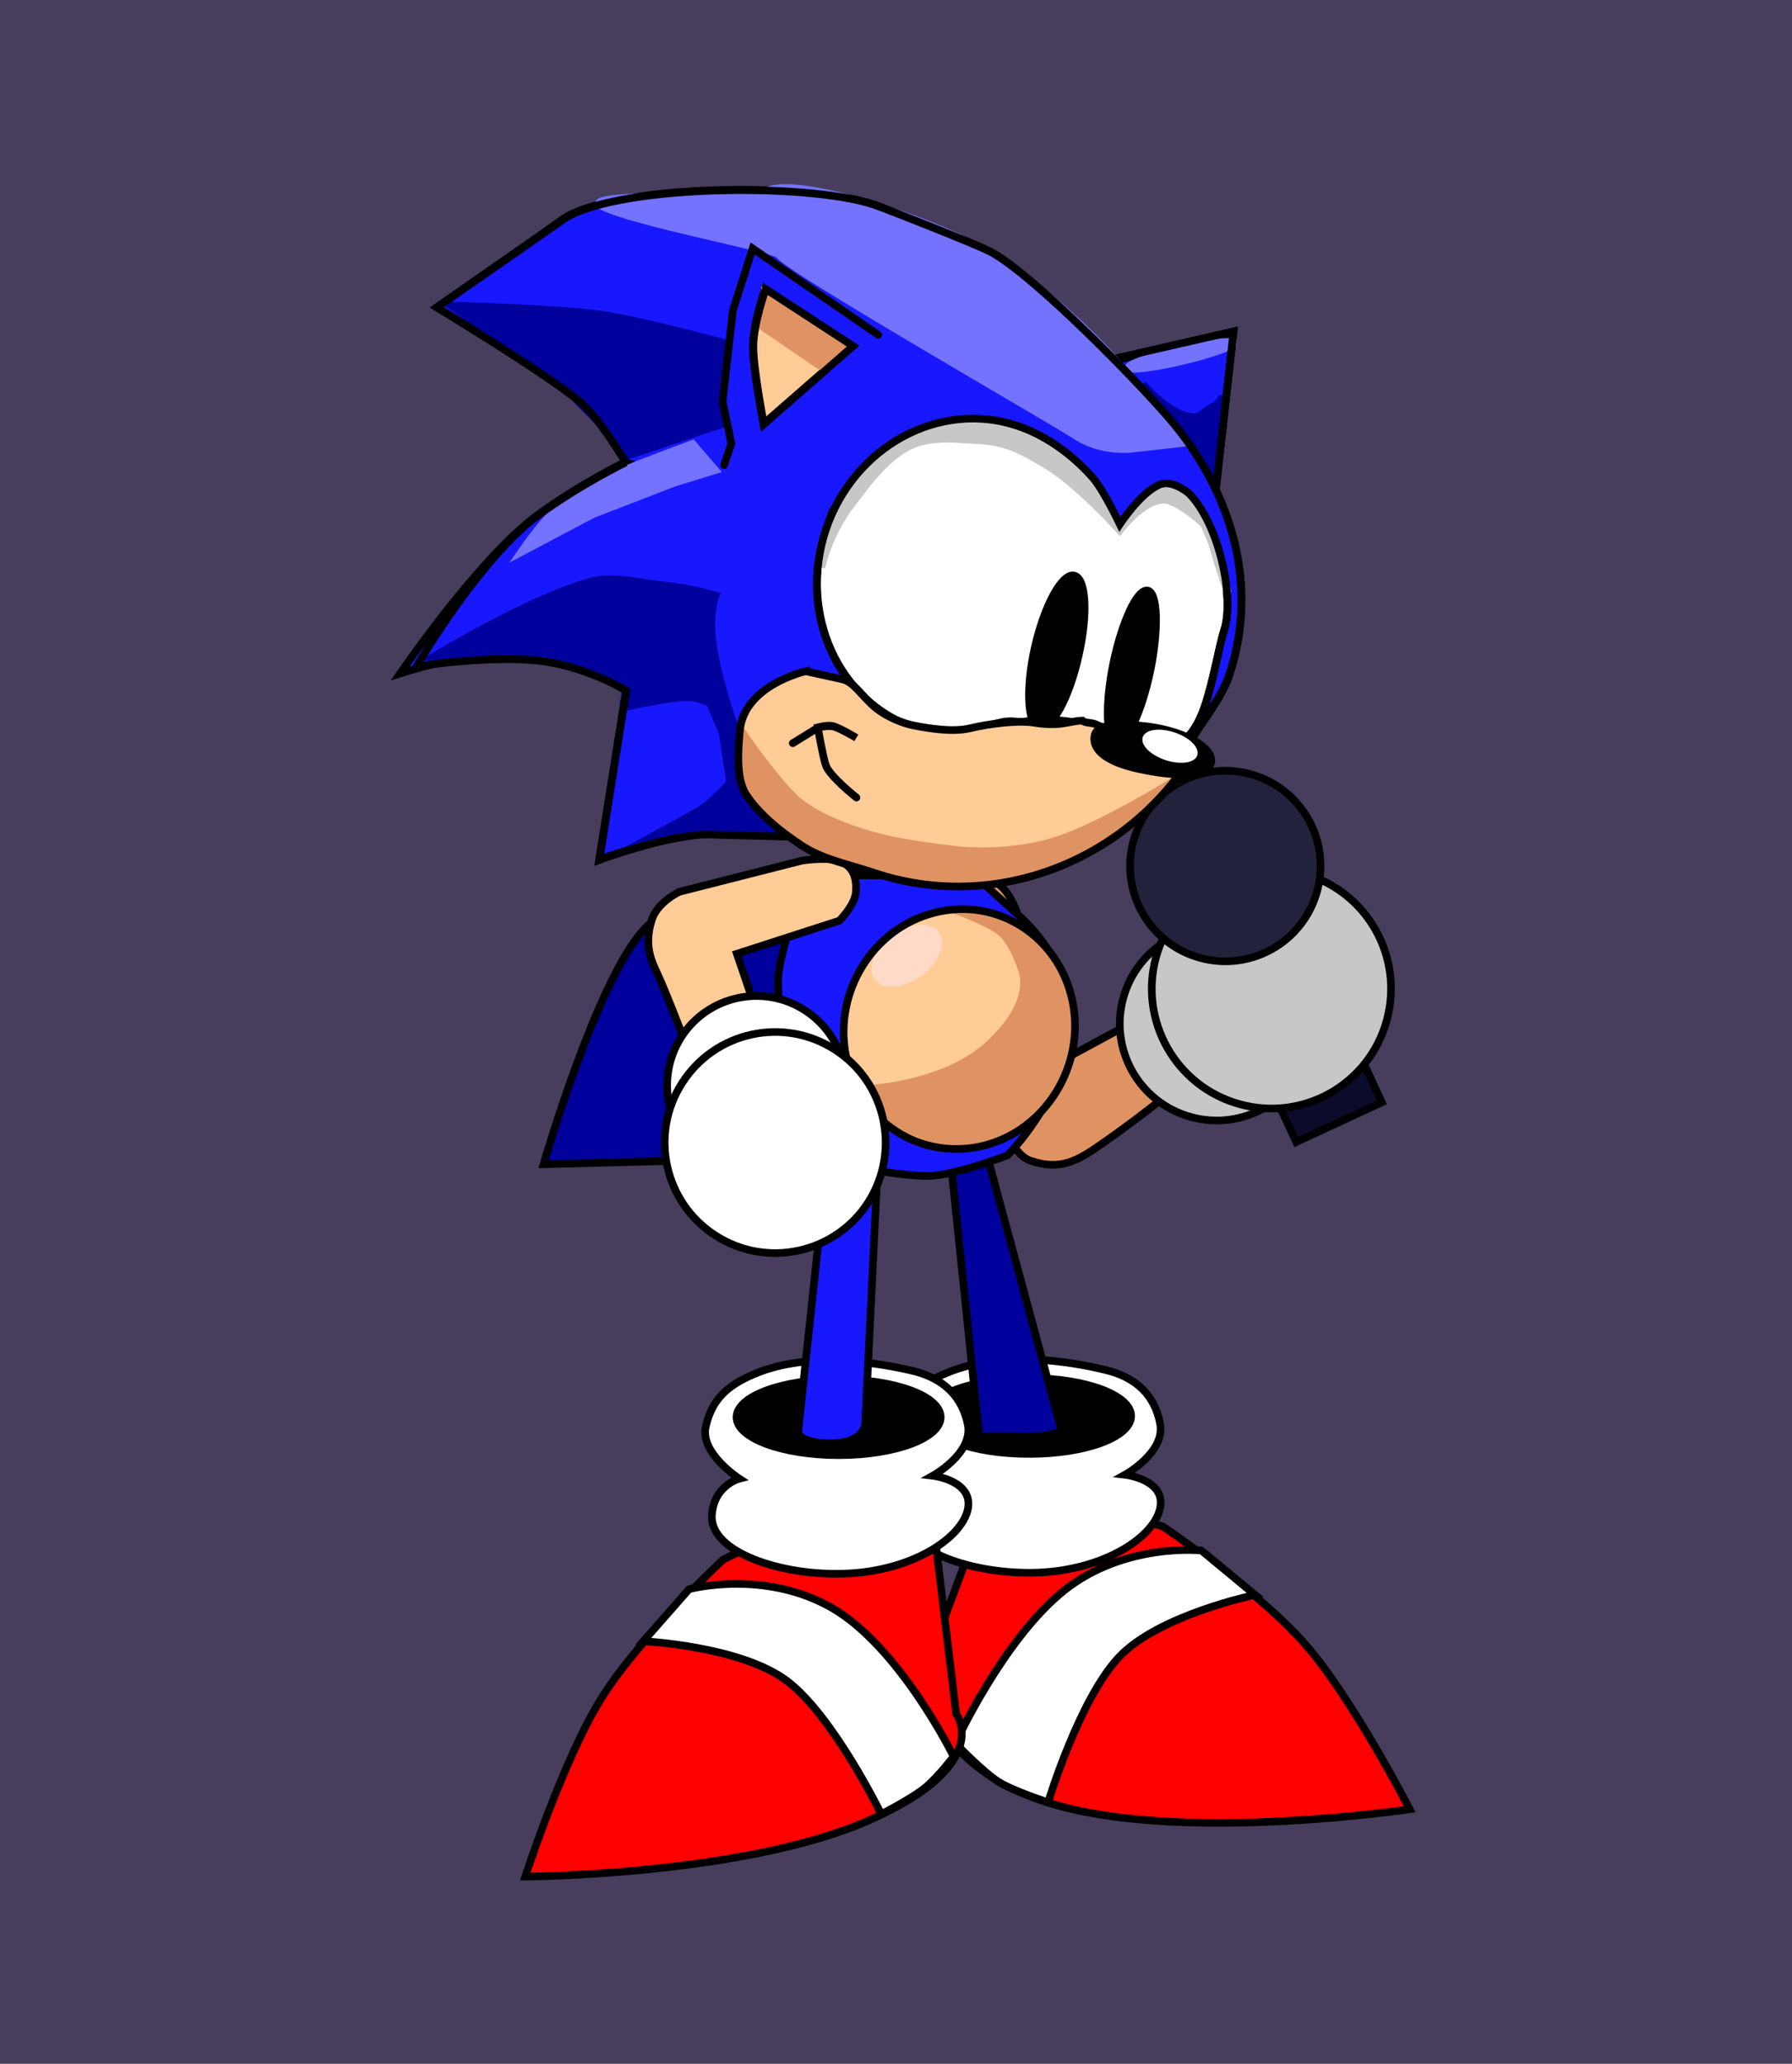 <svg version="1.1" xmlns="http://www.w3.org/2000/svg" xmlns:xlink="http://www.w3.org/1999/xlink" width="705.706" height="812.312" viewBox="0,0,705.706,812.312"><rect x="0" y="0" width="705.706" height="812.312" fill="#333333" stroke="none"/><g transform="translate(112.853,226.156)"><g data-paper-data="{&quot;isPaintingLayer&quot;:true}" fill-rule="nonzero" stroke-linejoin="miter" stroke-miterlimit="10" stroke-dasharray="" stroke-dashoffset="0" style="mix-blend-mode: normal"><path d="M-112.853,586.156v-812.312h705.706v812.312z" fill-opacity="0.21" fill="#9966ff" stroke="none" stroke-width="NaN" stroke-linecap="butt"/><g stroke="#000000" stroke-width="3"><path d="M397.599,223.363l-32.47,-70.34l33.796,-15.583l32.375,70.308z" fill="#0b0b2c" stroke-linecap="butt"/><path d="M272.887,190.262c-5.226,-15.418 -11.85,-45.411 -11.85,-45.411c0,0 -0.187,-23.337 12.142,-24.95c12.234,-1.645 16.463,19.658 16.463,19.658l19.64,49.565l43.989,-23.8c0,0 16.55,-8.012 20.807,-0.181c4.258,7.831 -7.813,23.643 -7.813,23.643c0,0 -21.613,18.872 -45.129,35.219c-9.596,6.729 -16.416,10.794 -28.317,6.651c-9.084,-3.107 -14.801,-25.007 -19.932,-40.394z" fill="#df9363" stroke-linecap="round"/><path d="M354.28,212.945c-19.94,-6.589 -30.842,-28.096 -24.222,-48.13c6.62,-20.034 28.191,-30.811 48.13,-24.222c20.034,6.62 30.842,28.096 24.222,48.13c-6.62,20.034 -28.096,30.842 -48.13,24.222z" fill="#c7c7c7" stroke-linecap="butt"/><path d="M373.051,207.773c-24.687,-8.158 -38.101,-34.813 -29.943,-59.5c8.158,-24.687 34.813,-38.101 59.5,-29.943c24.782,8.189 38.101,34.813 29.943,59.5c-8.158,24.687 -34.718,38.133 -59.5,29.943z" fill="#c7c7c7" stroke-linecap="butt"/><path d="M357.912,150.322c-19.655,-6.495 -30.335,-27.718 -23.84,-47.372c6.495,-19.655 27.718,-30.335 47.372,-23.84c19.75,6.526 30.335,27.718 23.84,47.372c-6.495,19.655 -27.623,30.366 -47.372,23.84z" fill="#22223c" stroke-linecap="butt"/></g><g><g stroke="#000000" stroke-width="3"><g stroke-linecap="round"><path d="M345.1,374.697c0,0 37.6,25.162 56.3,46.617c18.6,21.358 40.9,64.659 40.9,64.659c0,0 -86,12.873 -137.9,-1.268c-51.9,-14.044 -53.9,-50.811 -53.9,-50.811l21.8,-58.71l30.2,-13.556z" fill="#ff0000"/><path d="M381.4,401.614c0,0 -37.8,7.802 -53.5,24.381c-15.7,16.579 -28,57.247 -28,57.247c0,0 -13.7,-4.389 -19.6,-8.095c-6.2,-3.999 -16.9,-15.116 -16.9,-15.116c0,0 18.6,-40.668 42.6,-59.978c23.9,-19.212 54.3,-15.897 54.3,-15.897z" fill="#ffffff"/></g><g><path d="M260,314.231c22.4,-9.362 50.4,-4.096 62.4,-1.17c12.1,2.828 19.5,9.948 21.6,21.163c2.2,11.215 -13.8,20.09 -13.8,20.09c0,0 16.2,1.853 13.8,13.166c-2.3,11.313 -21.8,24.284 -48,25.357c-25.4,0.975 -53.8,-8.582 -52.8,-23.114c0.8,-11.703 10.8,-14.239 10.8,-14.239c0,0 -15.6,-10.143 -13.2,-20.675c2.5,-10.533 8.3,-16.092 19.2,-20.578z" fill="#ffffff" stroke-linecap="round"/><path d="M292.4,346.122c-22.2,0 -40.2,-6.632 -40.2,-14.921c0,-8.192 18,-14.921 40.2,-14.921c22.3,0 40.2,6.729 40.2,14.921c0,8.29 -17.9,14.921 -40.2,14.921z" fill="#000000" stroke-linecap="butt"/></g><path d="M275.6,227.628l29.6,109.423c0,0 -4.2,2.438 -15,2.243c-10.8,-0.195 -17.4,0 -17.4,0l-11.3,-108.643z" fill="#00009c" stroke-linecap="round"/></g><g><path d="M219.8,228.994l-118.6,3.121c0,0 21.1,-73.046 39.9,-92.844c18.7,-19.798 79.3,-20.87 79.3,-20.87" fill="#00009c" stroke="#000000" stroke-width="3" stroke-linecap="round"/><path d="M210.1,230.359c0,0 -18.8,-53.249 -16.3,-73.534c1.8,-14.141 11.7,-38.425 11.7,-38.425h65.4l16,14.531c0,0 24.2,18.92 21.5,46.52c-2.6,27.6 -24.5,49.153 -24.5,49.153c0,0 -20.3,7.802 -30.8,8.095c-13.4,0.293 -43,-6.339 -43,-6.339z" fill="#1818ff" stroke="#000000" stroke-width="3" stroke-linecap="butt"/><g><path d="M309.7,167.748c5.2,25.357 -10.5,50.811 -35.1,56.955c-24.6,6.144 -48.8,-9.46 -54.1,-34.817c-5.2,-25.259 10.5,-50.811 35.1,-56.955c24.6,-6.047 48.8,9.46 54.1,34.817z" fill="#ffcb97" stroke="#000000" stroke-width="1.2" stroke-linecap="butt"/><path d="M256.8,141.709c2.4,4.389 -1.1,11.703 -8.1,16.384c-6.9,4.584 -14.5,4.779 -17,0.39c-2.4,-4.486 1.1,-11.801 8,-16.482c7,-4.584 14.6,-4.779 17.1,-0.293z" fill="#ffdbc7" stroke="#ffdbc7" stroke-width="1.2" stroke-linecap="butt"/><path d="M225.5,201.784c0,0 32.4,-0.585 50.7,-17.652c18.4,-17.067 12.4,-28.672 12.4,-28.672c0,0 -3.1,-9.85 -7.6,-13.751c-4.4,-3.901 -18.1,-8.875 -18.1,-8.875l14.3,0.683l12.6,6.242l12,12.288l6.8,16.189l0.5,22.041l-8.3,16.872l-11,9.655l-18.6,8.777l-14.4,-1.365l-19.2,-7.607z" fill="#df9363" stroke="#df9363" stroke-width="1.2" stroke-linecap="round"/><path d="M309.5,167.845c5.2,25.259 -10.4,50.811 -35,56.955c-24.7,6.047 -48.9,-9.46 -54.1,-34.817c-5.3,-25.357 10.4,-50.908 35,-56.955c24.6,-6.144 48.8,9.46 54.1,34.817z" fill="none" stroke="#000000" stroke-width="3" stroke-linecap="butt"/></g></g><g stroke="#000000" stroke-width="3"><g stroke-linecap="round"><path d="M212,368.162l43.2,9.557l8.5,70.706c0,0 15.2,19.798 -33.7,41.643c-49,21.943 -136,22.431 -136,22.431c0,0 15,-46.227 30,-70.218c14.9,-23.991 48,-54.614 48,-54.614z" fill="#ff0000"/><path d="M158.5,399.371c0,0 29.4,-7.997 56.2,7.314c26.8,15.409 48,58.515 48,58.515c0,0 -5,6.729 -10.5,11.703c-5.2,4.486 -18,11.02 -18,11.02c0,0 -18.7,-38.327 -36.9,-52.274c-18.2,-13.946 -56.8,-15.799 -56.8,-15.799z" fill="#ffffff"/></g><g><path d="M246.7,313.451c12,2.926 19.4,10.045 21.6,21.261c2.1,11.215 -13.8,19.993 -13.8,19.993c0,0 16.1,1.853 13.8,13.166c-2.4,11.41 -21.9,24.284 -48,25.357c-25.4,1.073 -53.8,-8.485 -52.8,-23.016c0.8,-11.801 10.8,-14.336 10.8,-14.336c0,0 -15.7,-10.143 -13.2,-20.578c2.4,-10.533 8.3,-16.092 19.2,-20.675c22.3,-9.362 50.3,-3.999 62.4,-1.17z" fill="#ffffff" stroke-linecap="round"/><path d="M217.4,346.609c-22.2,0 -40.2,-6.729 -40.2,-14.921c0,-8.29 18,-14.921 40.2,-14.921c22.3,0 40.2,6.632 40.2,14.921c0,8.192 -17.9,14.921 -40.2,14.921z" fill="#000000" stroke-linecap="butt"/></g><path d="M233,228.409l-5.1,105.035c0,0 0.5,8.29 -13.2,8.485c-13.6,0.195 -13.2,-4.779 -13.2,-4.779l12.5,-117.128" fill="#1818ff" stroke-linecap="round"/></g></g><g><g><g fill="#ffcb97" stroke="#000000" stroke-width="3" stroke-linecap="round"><path d="M185.025,171.859l-27.39,13.939c0,0 -8.842,-23.163 -12.29,-30.197c-3.329,-6.957 -3.698,-12.503 -1.538,-19.612c2.16,-7.109 10.913,-11.13 10.913,-11.13l48.398,-12.299c0,0 11.783,-1.805 16.133,0.843c4.33,2.551 5.306,6.637 4.941,11.623c-0.344,5.084 -6.499,11.208 -6.499,11.208l-40.366,13.035z"/></g><g fill="none" stroke="none" stroke-width="1" stroke-linecap="butt" font-family="sans-serif" font-weight="normal" font-size="12" text-anchor="start"><g/></g></g><g fill="#ffffff" stroke="#000000" stroke-width="3" stroke-linecap="butt"><path d="M166.122,230.717c-16.459,-10.488 -21.125,-32.295 -10.713,-48.635c10.509,-16.361 32.295,-21.125 48.656,-10.616c16.361,10.509 21.125,32.295 10.616,48.656c-10.412,16.34 -32.197,21.104 -48.558,10.595z"/><path d="M168.948,260.178c-20.258,-12.948 -26.13,-39.916 -13.161,-60.076c12.948,-20.258 39.916,-26.13 60.076,-13.161c20.258,12.948 26.13,39.916 13.182,60.174c-12.969,20.16 -39.937,26.032 -60.097,13.064z"/></g></g><g><g stroke-width="3"><path d="M365.342,-27.864l-46.486,-54.699l54.011,-12.486z" fill="#1818ff" stroke="#000000" stroke-linecap="round"/><path d="M351.513,-88.542c11.314,-2.587 20.677,-3.76 21.055,-2.517c0.279,1.234 -8.677,4.358 -20.001,7.044c-11.214,2.597 -20.677,3.76 -20.956,2.527c-0.279,-1.234 8.687,-4.457 19.901,-7.054z" fill="#7373ff" stroke="#7373ff" stroke-linecap="butt"/><path d="M365.422,-37.705l-28.327,-37.305c0,0 8.388,9.583 15.771,12.13c7.383,2.548 6.906,-0.716 11.334,-2.786c4.338,-2.179 4.309,-4.895 4.309,-4.895z" fill="#00009c" stroke="#00009c" stroke-linecap="round"/><path d="M365.421,-28.66l-46.486,-54.699l54.001,-12.386z" fill="none" stroke="#000000" stroke-linecap="round"/></g><path d="M133.429,-44.331c0,0 -10.029,-17.284 -18.576,-24.27c-13.741,-11.324 -55.731,-36.63 -55.731,-36.63c0,0 46.549,-32.327 48.838,-34.108c19.016,-14.278 96.708,-15.35 123.246,-6.363c6.129,2.02 39.761,15.435 45.691,18.44c16.826,8.618 60.128,52.948 72.227,67.626c22.954,27.723 33.928,63.694 22.036,99.186c-2.975,8.647 -10.07,17.283 -14.538,24.776c-1.692,2.846 -1.145,6.418 -2.09,7.831c-27.236,40.188 -77.605,58.465 -123.207,43.15c-10.697,-3.583 -21.95,-5.613 -30.547,-12.101c-0.468,-0.348 -30.468,-0.837 -31.971,-0.887c-15.433,-1.443 -45.712,9.899 -45.712,9.899l10.59,-66.677c0,0 -13.99,-8.836 -32.517,-11.494c-14.06,-2.11 -32.349,-1.126 -44.677,1.56c-4.319,0.975 -11.791,3.343 -11.791,3.343c0,0 30.967,-45.343 54.073,-62.327c16.279,-12.039 34.658,-20.954 34.658,-20.954z" fill="#1818ff" stroke="#000000" stroke-width="3" stroke-linecap="butt"/><path d="M166.421,49.821l9.184,7.652l2.178,25.443c0,0 4.348,7.771 7.164,10.767c2.806,3.095 9.721,7.304 9.721,7.304l-16.13,-0.508l-37.513,4.287c0,0 15.195,-8.228 21.483,-11.82c4.697,-2.746 12.16,-11.044 12.16,-11.044l-2.954,-19.692z" fill="#00009c" stroke="#00009c" stroke-width="3" stroke-linecap="round"/><path d="M188.131,-150.111c7.413,-7.801 60.508,7.963 86,22.372c15.98,9.036 29.631,21.255 39.104,30.042c15.154,14.279 23.343,25.852 23.343,25.852l16.795,19.971c0,0 -9.662,1.144 -20.13,2.308c-6.916,0.816 -15.702,-0.767 -21.741,-4.687c-9.522,-6.279 -115.123,-66.791 -117.362,-71.538c-1.164,-2.428 -56.926,-12.629 -69.93,-19.257c-7.94,-4.01 28.08,-3.422 29.294,-4.506c3.234,-3.194 31.811,2.479 34.627,-0.556z" fill="#7373ff" stroke="#7373ff" stroke-width="3" stroke-linecap="butt"/><path d="M169.122,-72.618l1.86,13.552l-36.598,12.218l-1.791,-3.194l-28.537,-29.186l-39.343,-26.649c0,0 41.105,0.997 59.732,3.664c16.239,2.429 47.542,10.987 47.542,10.987z" fill="#00009c" stroke="#00009c" stroke-width="3" stroke-linecap="round"/><path d="M212.334,-17.342c11.026,-32.866 44.828,-51.292 75.455,-40.993c10.308,3.443 20.766,10.419 29.611,20.449c4.249,4.747 10.726,18.359 10.726,18.359c0,0 8.21,-12.746 15.852,-15.801c4.189,-1.691 10.299,2.538 11.572,3.871c11.661,12.021 17.819,40.877 13.63,53.623c-1.841,5.343 -4.518,21.055 -7.862,30.368c-3.234,9.224 -7.135,12.05 -7.135,12.05c0,0 -22.567,-1.454 -41.304,-5.037c-11.92,-2.399 -23.562,-1.553 -26.289,-0.419c-12.259,5.005 -25.533,6.089 -38.757,1.65c-30.627,-10.3 -46.526,-45.256 -35.5,-78.122z" fill="#ffffff" stroke="#000000" stroke-width="3" stroke-linecap="butt"/><path d="M347.481,-29.148c-8.697,-2.478 -19.364,11.731 -19.364,11.731c0,0 -16.089,-17.991 -29.074,-25.822c-12.985,-7.831 -17.761,-9.314 -30.169,-9.852c-5.702,-0.269 -16.219,-1.623 -24.727,3.054c-10,5.532 -17.941,17.602 -21.852,22.537c-8.627,10.895 -11.723,24.756 -11.723,24.756l3.842,-19.314l15.295,-21.283c0,0 6.906,-6.746 11.254,-9.025c5.095,-2.706 16.617,-6.378 16.617,-6.378c0,0 13.324,-2.587 21.851,-1.432c8.418,1.244 18.179,7.145 18.179,7.145c0,0 7.413,4.259 10.985,7.732c2.736,2.786 8.219,7.254 11.552,12.11c2.547,3.672 3.602,8.199 3.602,8.199l4.288,5.353l12.637,-11.801c0,0 6.418,-2.875 9.861,-1.124c3.552,1.662 9.353,9.981 9.353,9.981c0,0 3.87,7.523 5.054,11.762c1.462,5.473 5.641,17.951 5.641,17.951c0,0 -4.527,-19.045 -7.482,-24.667c-1.771,-3.393 -12.467,-10.996 -14.666,-11.115" fill="#c7c7c7" stroke="#c7c7c7" stroke-width="3" stroke-linecap="round"/><path d="M212.364,-17.641c11.026,-32.866 44.819,-51.193 75.445,-40.893c10.308,3.443 20.866,10.429 29.711,20.459c4.149,4.737 10.636,18.249 10.636,18.249c0,0 8.309,-12.736 15.941,-15.691c4.189,-1.691 10.299,2.538 11.572,3.871c11.562,12.011 17.819,40.877 13.54,53.514c-1.742,5.353 -4.429,21.164 -7.772,30.478c-3.234,9.224 -7.125,11.95 -7.125,11.95c0,0 -24.09,-2.309 -42.727,-5.882c-12.02,-2.408 -22.14,-0.707 -24.866,0.427c-17.96,0.716 -25.632,6.079 -38.767,1.75c-30.627,-10.3 -46.526,-45.256 -35.589,-78.231z" fill="none" stroke="#000000" stroke-width="3" stroke-linecap="butt"/><path d="M172.295,-43.056l2.866,-8.557l-3.462,-16.627l4.081,-35.771l7.762,-24.348l49.462,33.992" fill="none" stroke="#000000" stroke-width="3" stroke-linecap="round"/><g stroke-width="3" stroke-linecap="round"><path d="M222.915,-89.95l-35.126,30.656c0,0 -4.248,-21.831 -4.158,-30.767c0.08,-8.836 4.747,-22.338 4.747,-22.338z" fill="#ffcb97" stroke="#000000"/><path d="M210.546,-81.841l-23.144,-15.782l0.916,-13.174l32.059,21.096z" fill="#df9363" stroke="#df9363"/><path d="M223.114,-89.93l-35.136,30.755c0,0 -4.238,-21.931 -4.158,-30.767c0.09,-8.935 4.857,-22.428 4.857,-22.428z" fill="none" stroke="#000000"/></g><path d="M167.745,26.537c1.442,11.702 7.302,29.473 7.302,29.473c0,0 -6.806,-6.309 -15.015,-7.633c-5.532,-0.955 -27.115,3.82 -27.115,3.82l-0.219,-1.831c0,0 2.209,-6.01 -1.482,-8.289c-5.492,-3.363 -29.622,-11.305 -29.622,-11.305l-43.453,1.381c0,0 39.365,-23.8 62.659,-29.61c7.732,-1.94 18.727,0.667 29.254,1.922c10.537,1.155 18.916,3.802 18.916,3.802c0,0 -2.757,6.458 -1.225,18.269z" fill="#00009c" stroke="#00009c" stroke-width="3" stroke-linecap="round"/><path d="M152.504,-36.091l-31.991,12.377l-28.12,14.875c0,0 7.175,-10.438 11.822,-14.696c4.309,-3.89 15.055,-9.85 15.055,-9.85c0,0 7.433,-4.985 12.369,-7.104c7.473,-3.373 28.23,-10.944 28.23,-10.944l8.915,10.339z" fill="#7373ff" stroke="#7373ff" stroke-width="3" stroke-linecap="round"/><path d="M133.509,-44.122c0,0 -9.93,-17.274 -18.566,-24.369c-13.751,-11.225 -55.731,-36.63 -55.731,-36.63c0,0 46.549,-32.327 48.828,-34.008c19.026,-14.378 96.808,-15.34 123.256,-6.463c6.219,2.13 39.761,15.435 45.691,18.44c16.816,8.717 60.218,53.058 72.317,67.735c22.865,27.613 33.839,63.584 21.937,99.176c-2.876,8.657 -9.971,17.293 -14.538,24.776c-1.692,2.846 -1.145,6.418 -1.98,7.741c-27.345,40.278 -77.605,58.465 -123.317,43.239c-10.597,-3.573 -21.95,-5.613 -30.448,-12.091c-0.567,-0.358 -30.568,-0.847 -32.06,-0.996c-15.343,-1.334 -45.712,9.899 -45.712,9.899l10.58,-66.578c0,0 -13.89,-8.827 -32.507,-11.593c-19.025,-2.707 -50.041,1.928 -50.041,1.928c0,0 24.629,-42.258 47.635,-59.253c16.379,-12.029 34.658,-20.954 34.658,-20.954z" fill="none" stroke="#000000" stroke-width="3" stroke-linecap="butt"/><path d="M310.056,0.373c4.836,0.886 5.631,15.035 1.869,31.543c-3.662,16.517 -10.559,29.194 -15.394,28.308c-4.736,-0.876 -5.532,-15.025 -1.869,-31.543c3.762,-16.508 10.658,-29.184 15.394,-28.308z" fill="#000000" stroke="#000000" stroke-width="3" stroke-linecap="butt"/><path d="M339.111,6.295c3.94,0.796 4.437,14.916 1.073,31.463c-3.463,16.537 -9.464,29.303 -13.504,28.497c-3.94,-0.796 -4.437,-14.916 -1.073,-31.463c3.463,-16.537 9.464,-29.303 13.504,-28.497z" fill="#000000" stroke="#000000" stroke-width="3" stroke-linecap="butt"/><g><g><path d="M204.869,38.19c0,0 5.602,1.264 14.259,3.135c4.627,0.965 7.592,6.488 12.965,11.045c4.08,3.423 10.239,6.15 15.164,7.145c6.209,1.224 15.413,2.647 22.309,1.026c7.612,-1.751 12.01,-4.527 18.339,-3.492c10.786,1.682 20.747,0.568 25.871,0.578c0.995,1.105 3.761,0.577 5.861,1.692c2.577,1.363 6.438,0.946 10.219,1.324c6.388,0.438 13.343,1.234 18.378,3.145c5.522,2.06 7.124,10.16 6.885,10.538c-27.246,40.288 -77.605,58.465 -123.207,43.15c-10.697,-3.583 -21.95,-5.613 -30.557,-12.001c-0.09,-0.109 -13.224,-8.458 -19.94,-18.678c-4.448,-6.776 -2.984,-19.393 -2.506,-25.175c1.613,-18.13 25.961,-23.432 25.961,-23.432z" fill="#ffcb97" stroke="#000000" stroke-width="1.2" stroke-linecap="butt"/><path d="M324.092,104.186c0,0 -20.12,15.273 -50.369,16.267c-30.249,0.994 -49.513,-5.355 -63.075,-10.431c-13.473,-4.966 -24.716,-18.15 -28.805,-25.494c-4.099,-7.244 -2.298,-22.239 -2.298,-22.239c0,0 15.084,22.011 23.422,28.071c8.229,6.15 21.612,11.006 32.905,13.643c11.393,2.647 29.393,4.548 29.393,4.548c0,0 20,2.001 37.871,-3.849c17.961,-5.741 46.688,-23.67 46.688,-23.67z" fill="#df9363" stroke="#df9363" stroke-width="3" stroke-linecap="round"/><path d="M204.481,38.051c0,0 5.602,1.264 14.259,3.135c4.627,0.965 7.592,6.488 12.965,11.045c4.08,3.423 10.239,6.15 15.164,7.145c6.209,1.224 15.403,2.747 22.299,1.125c7.622,-1.85 18.707,-3.154 24.946,-2.228c10.776,1.782 14.14,-0.696 19.274,-0.785c0.995,1.105 3.761,0.577 5.861,1.692c2.567,1.463 6.428,1.045 10.219,1.324c6.378,0.538 12.199,5.642 17.234,7.553c5.423,2.05 8.259,5.851 8.03,6.13c-27.246,40.288 -77.605,58.465 -123.217,43.249c-10.697,-3.583 -21.95,-5.613 -30.547,-12.101c-0.09,-0.109 -13.234,-8.359 -19.94,-18.678c-4.448,-6.776 -2.984,-19.393 -2.506,-25.175c1.603,-18.03 25.961,-23.432 25.961,-23.432z" fill="none" stroke="#000000" stroke-width="3" stroke-linecap="butt"/></g><path d="M199.336,66.379l9.961,-6.139c0,0 3.92,-1.015 6.269,-0.378c2.637,0.766 8.806,4.398 8.806,4.398c0,0 -6.348,-3.851 -9.184,-4.637c-2.159,-0.518 -5.98,0.507 -5.98,0.507c0,0 1.9,11.145 3.134,14.886c1.472,4.368 12.089,12.767 12.089,12.767" fill="none" stroke="#000000" stroke-width="3" stroke-linecap="round"/></g><g stroke-linecap="butt"><path d="M318.243,63.2c1.045,-4.418 9.125,-3.811 17.463,-3.78c17.244,1.424 29.781,8.708 28.378,14.698c-1.413,6.09 -15.095,5.223 -27.891,2.536c-12.796,-2.687 -19.254,-7.454 -17.95,-13.454z" fill="#000000" stroke="#000000" stroke-width="3"/><path d="M349.547,62.714c5.542,1.861 9.393,5.563 8.517,8.289c-0.965,2.617 -6.159,3.303 -11.801,1.432c-5.542,-1.861 -9.393,-5.563 -8.517,-8.289c0.965,-2.617 6.159,-3.303 11.801,-1.432z" fill="#ffffff" stroke="#ffffff" stroke-width="1.2"/></g></g></g></g></svg>